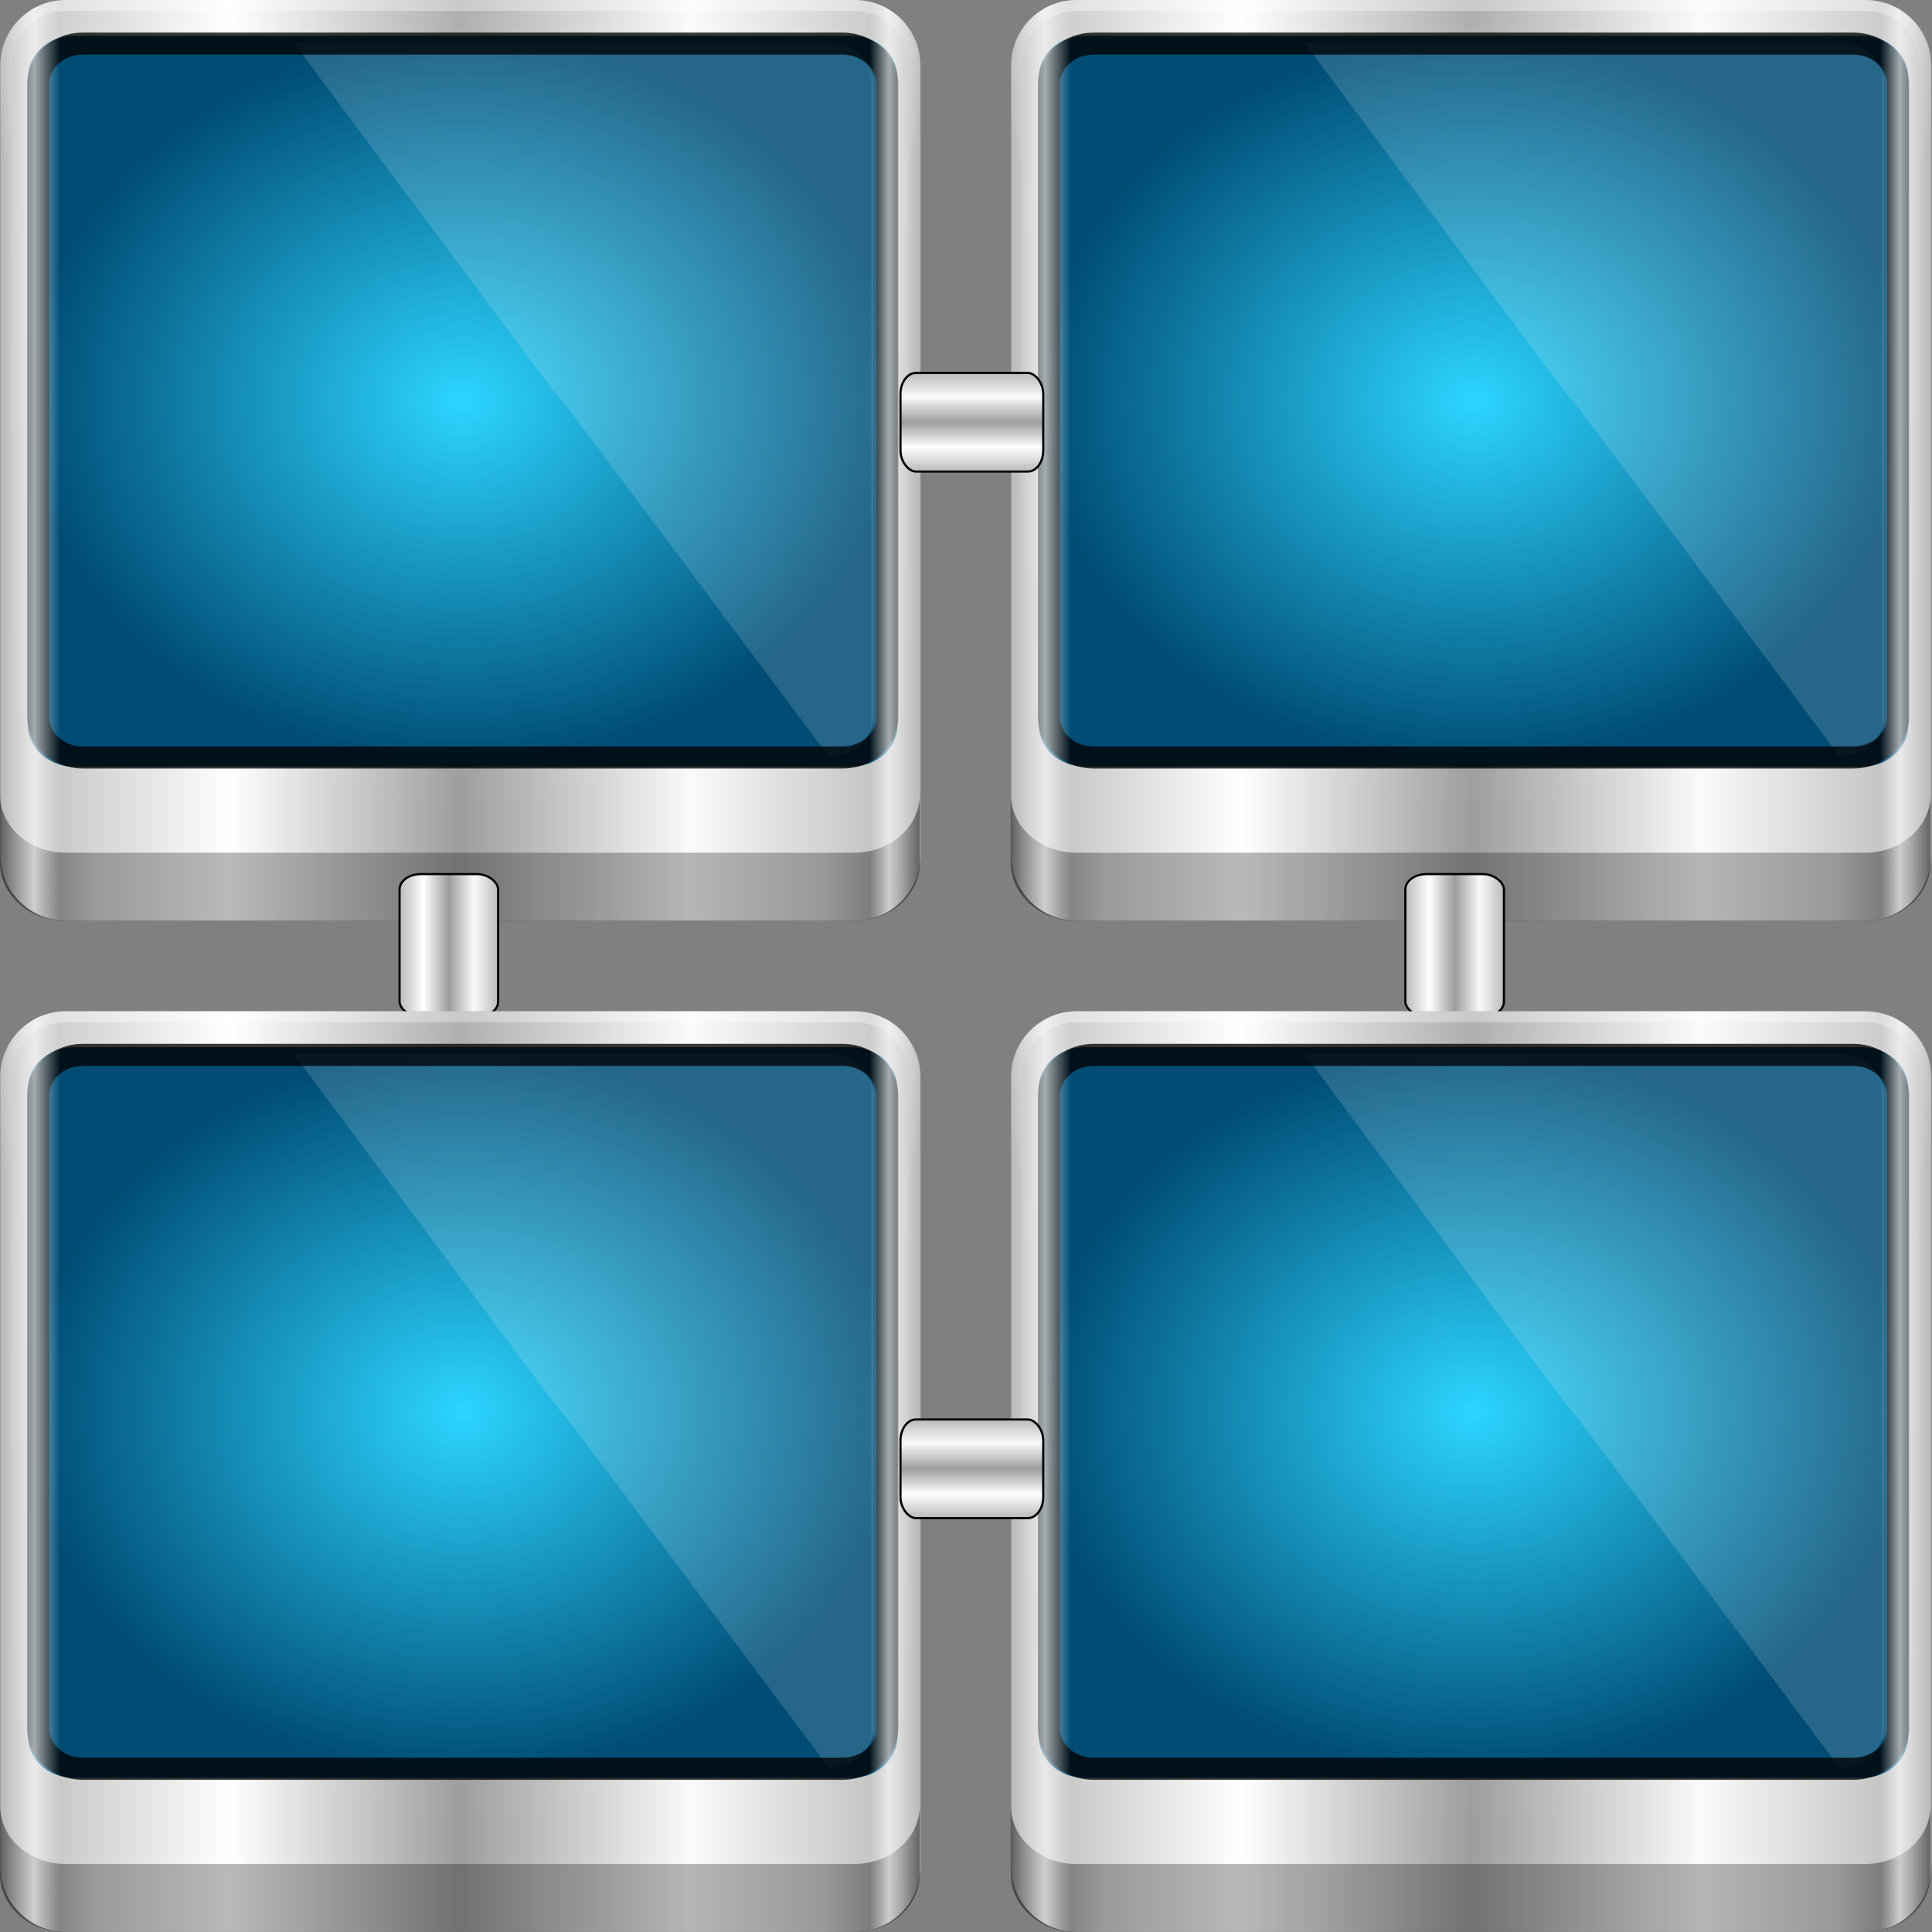 <?xml version="1.0" encoding="UTF-8" standalone="no"?>
<!-- Created with Inkscape (http://www.inkscape.org/) -->

<svg
   xmlns:dc="http://purl.org/dc/elements/1.1/"
   xmlns:cc="http://creativecommons.org/ns#"
   xmlns:rdf="http://www.w3.org/1999/02/22-rdf-syntax-ns#"
   xmlns:svg="http://www.w3.org/2000/svg"
   xmlns="http://www.w3.org/2000/svg"
   xmlns:xlink="http://www.w3.org/1999/xlink"
   xmlns:sodipodi="http://sodipodi.sourceforge.net/DTD/sodipodi-0.dtd"
   xmlns:inkscape="http://www.inkscape.org/namespaces/inkscape"
   width="96"
   height="96"
   id="svg5023"
   version="1.1"
   inkscape:version="0.48.5 r10040"
   sodipodi:docname="computer.svg">
  <rect width="100%" height="100%" fill="#808080" stroke="none"/>
  <defs
     id="defs5025">
    <linearGradient
       id="linearGradient5700">
      <stop
         id="stop5702"
         offset="0"
         style="stop-color:#ffffff;stop-opacity:0;" />
      <stop
         style="stop-color:#ffffff;stop-opacity:0.851;"
         offset="0.037"
         id="stop5704" />
      <stop
         id="stop5706"
         offset="0.065"
         style="stop-color:#ffffff;stop-opacity:0;" />
      <stop
         style="stop-color:#ffffff;stop-opacity:0;"
         offset="0.945"
         id="stop5712" />
      <stop
         style="stop-color:#ffffff;stop-opacity:0.851;"
         offset="0.966"
         id="stop5710" />
      <stop
         id="stop5708"
         offset="1"
         style="stop-color:#ffffff;stop-opacity:0;" />
    </linearGradient>
    <linearGradient
       inkscape:collect="always"
       xlink:href="#linearGradient3888-8-4-8-4-6-9-0-8-7-9"
       id="linearGradient4987"
       gradientUnits="userSpaceOnUse"
       gradientTransform="matrix(1.186,0,0,1.08,-42.22,-46.046)"
       x1="62"
       y1="8"
       x2="62"
       y2="68" />
    <linearGradient
       inkscape:collect="always"
       id="linearGradient3888-8-4-8-4-6-9-0-8-7-9">
      <stop
         style="stop-color:#ffffff;stop-opacity:1;"
         offset="0"
         id="stop3890-4-7-9-5-7-0-8-8-8-6" />
      <stop
         style="stop-color:#ffffff;stop-opacity:0;"
         offset="1"
         id="stop3892-5-8-2-8-3-3-3-06-4-4" />
    </linearGradient>
    <radialGradient
       inkscape:collect="always"
       xlink:href="#linearGradient3921"
       id="radialGradient4985"
       gradientUnits="userSpaceOnUse"
       gradientTransform="matrix(1.186,0,0,0.994,-42.22,-42.381)"
       cx="48"
       cy="43"
       fx="48"
       fy="43"
       r="38" />
    <linearGradient
       id="linearGradient3921">
      <stop
         style="stop-color:#2cd5ff;stop-opacity:1;"
         offset="0"
         id="stop3923" />
      <stop
         style="stop-color:#004c75;stop-opacity:1;"
         offset="1"
         id="stop3925" />
    </linearGradient>
    <radialGradient
       inkscape:collect="always"
       xlink:href="#linearGradient4948"
       id="radialGradient4954"
       cx="48.944"
       cy="88.449"
       fx="48.944"
       fy="88.449"
       r="42.472"
       gradientTransform="matrix(1.067,0,0,0.038,-36.704,40.652)"
       gradientUnits="userSpaceOnUse" />
    <linearGradient
       inkscape:collect="always"
       id="linearGradient4948">
      <stop
         style="stop-color:#ffffff;stop-opacity:1;"
         offset="0"
         id="stop4950" />
      <stop
         style="stop-color:#ffffff;stop-opacity:0;"
         offset="1"
         id="stop4952" />
    </linearGradient>
    <radialGradient
       inkscape:collect="always"
       xlink:href="#linearGradient3888-8-4-8-6"
       id="radialGradient3114"
       gradientUnits="userSpaceOnUse"
       gradientTransform="matrix(0,1.621,-2.038,0,160.664,-243.037)"
       cx="158"
       cy="6.213"
       fx="158"
       fy="6.213"
       r="41" />
    <linearGradient
       inkscape:collect="always"
       id="linearGradient3888-8-4-8-6">
      <stop
         style="stop-color:#ffffff;stop-opacity:1;"
         offset="0"
         id="stop3890-4-7-9-7" />
      <stop
         style="stop-color:#ffffff;stop-opacity:0;"
         offset="1"
         id="stop3892-5-8-2-7" />
    </linearGradient>
    <radialGradient
       inkscape:collect="always"
       xlink:href="#linearGradient4091-0-3-0-7"
       id="radialGradient3118"
       gradientUnits="userSpaceOnUse"
       gradientTransform="matrix(-1.072,0,0,-0.875,199.464,-19.126)"
       cx="48"
       cy="-27"
       fx="48"
       fy="-27"
       r="42" />
    <linearGradient
       id="linearGradient4091-0-3-0-7">
      <stop
         style="stop-color:#ffffff;stop-opacity:1;"
         offset="0"
         id="stop4093-3-6-4-2" />
      <stop
         id="stop4099-6-1-8-3"
         offset="0.8"
         style="stop-color:#ffffff;stop-opacity:1;" />
      <stop
         style="stop-color:#ffffff;stop-opacity:0;"
         offset="1"
         id="stop4095-1-0-7-9" />
    </linearGradient>
    <linearGradient
       inkscape:collect="always"
       xlink:href="#linearGradient3832-0-6-1-1"
       id="linearGradient3120"
       gradientUnits="userSpaceOnUse"
       gradientTransform="matrix(1,0,0,0.889,200,8.943)"
       x1="-94"
       y1="82.984"
       x2="-10.188"
       y2="82.984" />
    <linearGradient
       id="linearGradient3832-0-6-1-1">
      <stop
         style="stop-color:#000000;stop-opacity:1;"
         offset="0"
         id="stop3834-6-3-7-1" />
      <stop
         id="stop3872-2-4"
         offset="0.1"
         style="stop-color:#000000;stop-opacity:0.588;" />
      <stop
         style="stop-color:#000000;stop-opacity:0.588;"
         offset="0.9"
         id="stop3844-6-2-7-6" />
      <stop
         style="stop-color:#000000;stop-opacity:1;"
         offset="1"
         id="stop3836-5-0-2-9" />
    </linearGradient>
    <linearGradient
       inkscape:collect="always"
       xlink:href="#linearGradient6139-0"
       id="linearGradient3923"
       x1="6"
       y1="47"
       x2="90"
       y2="47"
       gradientUnits="userSpaceOnUse" />
    <linearGradient
       id="linearGradient6139-0">
      <stop
         id="stop6141-2"
         offset="0"
         style="stop-color:#b7b7b7;stop-opacity:1;" />
      <stop
         style="stop-color:#ffffff;stop-opacity:1;"
         offset="0.25"
         id="stop6151-0" />
      <stop
         style="stop-color:#9d9d9d;stop-opacity:1;"
         offset="0.5"
         id="stop6147-1" />
      <stop
         id="stop6149-4"
         offset="0.75"
         style="stop-color:#fafafa;stop-opacity:1;" />
      <stop
         id="stop6143-4"
         offset="1"
         style="stop-color:#b7b7b7;stop-opacity:1;" />
    </linearGradient>
    <linearGradient
       gradientTransform="matrix(1.135,0,0,1.134,-40.037,-46.788)"
       y2="47"
       x2="90"
       y1="47"
       x1="6"
       gradientUnits="userSpaceOnUse"
       id="linearGradient5021"
       xlink:href="#linearGradient6139-0"
       inkscape:collect="always" />
    <linearGradient
       inkscape:collect="always"
       xlink:href="#linearGradient5700"
       id="linearGradient5698"
       gradientUnits="userSpaceOnUse"
       gradientTransform="matrix(1.135,0,0,1.134,-40.037,-46.788)"
       x1="6"
       y1="47"
       x2="90"
       y2="47" />
    <radialGradient
       inkscape:collect="always"
       xlink:href="#linearGradient6139-0"
       id="radialGradient3828"
       cx="46.787"
       cy="85.213"
       fx="46.787"
       fy="85.213"
       r="6.587"
       gradientTransform="matrix(4.79,-0.093,0.041,2.129,-180.84,-91.87)"
       gradientUnits="userSpaceOnUse" />
    <radialGradient
       inkscape:collect="always"
       xlink:href="#linearGradient3832-0-6-1-1"
       id="radialGradient3836"
       cx="70.373"
       cy="79.209"
       fx="70.373"
       fy="79.209"
       r="2.791"
       gradientUnits="userSpaceOnUse" />
    <radialGradient
       inkscape:collect="always"
       xlink:href="#linearGradient3832-0-6-1-1"
       id="radialGradient3844"
       cx="70.373"
       cy="79.209"
       fx="70.373"
       fy="79.209"
       r="2.791"
       gradientUnits="userSpaceOnUse" />
    <linearGradient
       inkscape:collect="always"
       xlink:href="#linearGradient6139-0"
       id="linearGradient4085"
       gradientUnits="userSpaceOnUse"
       gradientTransform="matrix(1.135,0,0,1.134,-40.037,-46.788)"
       x1="6"
       y1="47"
       x2="90"
       y2="47" />
    <radialGradient
       inkscape:collect="always"
       xlink:href="#linearGradient3888-8-4-8-6"
       id="radialGradient4087"
       gradientUnits="userSpaceOnUse"
       gradientTransform="matrix(0,1.621,-2.038,0,160.664,-243.037)"
       cx="158"
       cy="6.213"
       fx="158"
       fy="6.213"
       r="41" />
    <radialGradient
       inkscape:collect="always"
       xlink:href="#linearGradient4091-0-3-0-7"
       id="radialGradient4089"
       gradientUnits="userSpaceOnUse"
       gradientTransform="matrix(-1.072,0,0,-0.875,199.464,-19.126)"
       cx="48"
       cy="-27"
       fx="48"
       fy="-27"
       r="42" />
    <linearGradient
       inkscape:collect="always"
       xlink:href="#linearGradient3832-0-6-1-1"
       id="linearGradient4091"
       gradientUnits="userSpaceOnUse"
       gradientTransform="matrix(1,0,0,0.889,200,8.943)"
       x1="-94"
       y1="82.984"
       x2="-10.188"
       y2="82.984" />
    <linearGradient
       inkscape:collect="always"
       xlink:href="#linearGradient3888-8-4-8-4-6-9-0-8-7-9"
       id="linearGradient4093"
       gradientUnits="userSpaceOnUse"
       gradientTransform="matrix(1.186,0,0,1.08,-42.22,-46.046)"
       x1="62"
       y1="8"
       x2="62"
       y2="68" />
    <radialGradient
       inkscape:collect="always"
       xlink:href="#linearGradient3921"
       id="radialGradient4095"
       gradientUnits="userSpaceOnUse"
       gradientTransform="matrix(1.186,0,0,0.994,-42.22,-42.381)"
       cx="48"
       cy="43"
       fx="48"
       fy="43"
       r="38" />
    <linearGradient
       inkscape:collect="always"
       xlink:href="#linearGradient5700"
       id="linearGradient4097"
       gradientUnits="userSpaceOnUse"
       gradientTransform="matrix(1.135,0,0,1.134,-40.037,-46.788)"
       x1="6"
       y1="47"
       x2="90"
       y2="47" />
    <linearGradient
       inkscape:collect="always"
       xlink:href="#linearGradient6139-0"
       id="linearGradient4123"
       gradientUnits="userSpaceOnUse"
       gradientTransform="matrix(1.135,0,0,1.134,-40.037,-46.788)"
       x1="6"
       y1="47"
       x2="90"
       y2="47" />
    <radialGradient
       inkscape:collect="always"
       xlink:href="#linearGradient3888-8-4-8-6"
       id="radialGradient4125"
       gradientUnits="userSpaceOnUse"
       gradientTransform="matrix(0,1.621,-2.038,0,160.664,-243.037)"
       cx="158"
       cy="6.213"
       fx="158"
       fy="6.213"
       r="41" />
    <radialGradient
       inkscape:collect="always"
       xlink:href="#linearGradient4091-0-3-0-7"
       id="radialGradient4127"
       gradientUnits="userSpaceOnUse"
       gradientTransform="matrix(-1.072,0,0,-0.875,199.464,-19.126)"
       cx="48"
       cy="-27"
       fx="48"
       fy="-27"
       r="42" />
    <linearGradient
       inkscape:collect="always"
       xlink:href="#linearGradient3832-0-6-1-1"
       id="linearGradient4129"
       gradientUnits="userSpaceOnUse"
       gradientTransform="matrix(1,0,0,0.889,200,8.943)"
       x1="-94"
       y1="82.984"
       x2="-10.188"
       y2="82.984" />
    <linearGradient
       inkscape:collect="always"
       xlink:href="#linearGradient3888-8-4-8-4-6-9-0-8-7-9"
       id="linearGradient4131"
       gradientUnits="userSpaceOnUse"
       gradientTransform="matrix(1.186,0,0,1.08,-42.22,-46.046)"
       x1="62"
       y1="8"
       x2="62"
       y2="68" />
    <radialGradient
       inkscape:collect="always"
       xlink:href="#linearGradient3921"
       id="radialGradient4133"
       gradientUnits="userSpaceOnUse"
       gradientTransform="matrix(1.186,0,0,0.994,-42.22,-42.381)"
       cx="48"
       cy="43"
       fx="48"
       fy="43"
       r="38" />
    <linearGradient
       inkscape:collect="always"
       xlink:href="#linearGradient5700"
       id="linearGradient4135"
       gradientUnits="userSpaceOnUse"
       gradientTransform="matrix(1.135,0,0,1.134,-40.037,-46.788)"
       x1="6"
       y1="47"
       x2="90"
       y2="47" />
    <linearGradient
       inkscape:collect="always"
       xlink:href="#linearGradient6139-0"
       id="linearGradient4161"
       gradientUnits="userSpaceOnUse"
       gradientTransform="matrix(1.135,0,0,1.134,-40.037,-46.788)"
       x1="6"
       y1="47"
       x2="90"
       y2="47" />
    <radialGradient
       inkscape:collect="always"
       xlink:href="#linearGradient3888-8-4-8-6"
       id="radialGradient4163"
       gradientUnits="userSpaceOnUse"
       gradientTransform="matrix(0,1.621,-2.038,0,160.664,-243.037)"
       cx="158"
       cy="6.213"
       fx="158"
       fy="6.213"
       r="41" />
    <radialGradient
       inkscape:collect="always"
       xlink:href="#linearGradient4091-0-3-0-7"
       id="radialGradient4165"
       gradientUnits="userSpaceOnUse"
       gradientTransform="matrix(-1.072,0,0,-0.875,199.464,-19.126)"
       cx="48"
       cy="-27"
       fx="48"
       fy="-27"
       r="42" />
    <linearGradient
       inkscape:collect="always"
       xlink:href="#linearGradient3832-0-6-1-1"
       id="linearGradient4167"
       gradientUnits="userSpaceOnUse"
       gradientTransform="matrix(1,0,0,0.889,200,8.943)"
       x1="-94"
       y1="82.984"
       x2="-10.188"
       y2="82.984" />
    <linearGradient
       inkscape:collect="always"
       xlink:href="#linearGradient3888-8-4-8-4-6-9-0-8-7-9"
       id="linearGradient4169"
       gradientUnits="userSpaceOnUse"
       gradientTransform="matrix(1.186,0,0,1.08,-42.22,-46.046)"
       x1="62"
       y1="8"
       x2="62"
       y2="68" />
    <radialGradient
       inkscape:collect="always"
       xlink:href="#linearGradient3921"
       id="radialGradient4171"
       gradientUnits="userSpaceOnUse"
       gradientTransform="matrix(1.186,0,0,0.994,-42.22,-42.381)"
       cx="48"
       cy="43"
       fx="48"
       fy="43"
       r="38" />
    <linearGradient
       inkscape:collect="always"
       xlink:href="#linearGradient5700"
       id="linearGradient4173"
       gradientUnits="userSpaceOnUse"
       gradientTransform="matrix(1.135,0,0,1.134,-40.037,-46.788)"
       x1="6"
       y1="47"
       x2="90"
       y2="47" />
    <linearGradient
       inkscape:collect="always"
       xlink:href="#linearGradient6139-0"
       id="linearGradient4251"
       gradientUnits="userSpaceOnUse"
       gradientTransform="matrix(1.135,0,0,1.134,-40.037,-46.788)"
       x1="6"
       y1="47"
       x2="90"
       y2="47" />
    <radialGradient
       inkscape:collect="always"
       xlink:href="#linearGradient3888-8-4-8-6"
       id="radialGradient4253"
       gradientUnits="userSpaceOnUse"
       gradientTransform="matrix(0,1.621,-2.038,0,160.664,-243.037)"
       cx="158"
       cy="6.213"
       fx="158"
       fy="6.213"
       r="41" />
    <radialGradient
       inkscape:collect="always"
       xlink:href="#linearGradient4091-0-3-0-7"
       id="radialGradient4255"
       gradientUnits="userSpaceOnUse"
       gradientTransform="matrix(-1.072,0,0,-0.875,199.464,-19.126)"
       cx="48"
       cy="-27"
       fx="48"
       fy="-27"
       r="42" />
    <linearGradient
       inkscape:collect="always"
       xlink:href="#linearGradient3832-0-6-1-1"
       id="linearGradient4257"
       gradientUnits="userSpaceOnUse"
       gradientTransform="matrix(1,0,0,0.889,200,8.943)"
       x1="-94"
       y1="82.984"
       x2="-10.188"
       y2="82.984" />
    <linearGradient
       inkscape:collect="always"
       xlink:href="#linearGradient3888-8-4-8-4-6-9-0-8-7-9"
       id="linearGradient4259"
       gradientUnits="userSpaceOnUse"
       gradientTransform="matrix(1.186,0,0,1.08,-42.22,-46.046)"
       x1="62"
       y1="8"
       x2="62"
       y2="68" />
    <radialGradient
       inkscape:collect="always"
       xlink:href="#linearGradient3921"
       id="radialGradient4261"
       gradientUnits="userSpaceOnUse"
       gradientTransform="matrix(1.186,0,0,0.994,-42.22,-42.381)"
       cx="48"
       cy="43"
       fx="48"
       fy="43"
       r="38" />
    <linearGradient
       inkscape:collect="always"
       xlink:href="#linearGradient5700"
       id="linearGradient4263"
       gradientUnits="userSpaceOnUse"
       gradientTransform="matrix(1.135,0,0,1.134,-40.037,-46.788)"
       x1="6"
       y1="47"
       x2="90"
       y2="47" />
    <linearGradient
       inkscape:collect="always"
       xlink:href="#linearGradient6139-0"
       id="linearGradient4265"
       gradientUnits="userSpaceOnUse"
       gradientTransform="matrix(1.135,0,0,1.134,-40.037,-46.788)"
       x1="6"
       y1="47"
       x2="90"
       y2="47" />
    <radialGradient
       inkscape:collect="always"
       xlink:href="#linearGradient3888-8-4-8-6"
       id="radialGradient4267"
       gradientUnits="userSpaceOnUse"
       gradientTransform="matrix(0,1.621,-2.038,0,160.664,-243.037)"
       cx="158"
       cy="6.213"
       fx="158"
       fy="6.213"
       r="41" />
    <radialGradient
       inkscape:collect="always"
       xlink:href="#linearGradient4091-0-3-0-7"
       id="radialGradient4269"
       gradientUnits="userSpaceOnUse"
       gradientTransform="matrix(-1.072,0,0,-0.875,199.464,-19.126)"
       cx="48"
       cy="-27"
       fx="48"
       fy="-27"
       r="42" />
    <linearGradient
       inkscape:collect="always"
       xlink:href="#linearGradient3832-0-6-1-1"
       id="linearGradient4271"
       gradientUnits="userSpaceOnUse"
       gradientTransform="matrix(1,0,0,0.889,200,8.943)"
       x1="-94"
       y1="82.984"
       x2="-10.188"
       y2="82.984" />
    <linearGradient
       inkscape:collect="always"
       xlink:href="#linearGradient3888-8-4-8-4-6-9-0-8-7-9"
       id="linearGradient4273"
       gradientUnits="userSpaceOnUse"
       gradientTransform="matrix(1.186,0,0,1.08,-42.22,-46.046)"
       x1="62"
       y1="8"
       x2="62"
       y2="68" />
    <radialGradient
       inkscape:collect="always"
       xlink:href="#linearGradient3921"
       id="radialGradient4275"
       gradientUnits="userSpaceOnUse"
       gradientTransform="matrix(1.186,0,0,0.994,-42.22,-42.381)"
       cx="48"
       cy="43"
       fx="48"
       fy="43"
       r="38" />
    <linearGradient
       inkscape:collect="always"
       xlink:href="#linearGradient5700"
       id="linearGradient4277"
       gradientUnits="userSpaceOnUse"
       gradientTransform="matrix(1.135,0,0,1.134,-40.037,-46.788)"
       x1="6"
       y1="47"
       x2="90"
       y2="47" />
    <linearGradient
       inkscape:collect="always"
       xlink:href="#linearGradient6139-0"
       id="linearGradient4289"
       x1="-19.46"
       y1="32.545"
       x2="-12.14"
       y2="32.545"
       gradientUnits="userSpaceOnUse"
       gradientTransform="matrix(0.684,0,0,0.495,-0.341,-10.621)" />
    <linearGradient
       inkscape:collect="always"
       xlink:href="#linearGradient6139-0"
       id="linearGradient4293"
       gradientUnits="userSpaceOnUse"
       gradientTransform="matrix(0.684,0,0,0.495,49.488,-10.621)"
       x1="-19.46"
       y1="32.545"
       x2="-12.14"
       y2="32.545" />
    <linearGradient
       inkscape:collect="always"
       xlink:href="#linearGradient6139-0"
       id="linearGradient4297"
       gradientUnits="userSpaceOnUse"
       gradientTransform="matrix(0.683,0,0,0.496,-20.558,-30.885)"
       x1="-19.46"
       y1="32.545"
       x2="-12.14"
       y2="32.545" />
    <linearGradient
       inkscape:collect="always"
       xlink:href="#linearGradient6139-0"
       id="linearGradient4301"
       gradientUnits="userSpaceOnUse"
       gradientTransform="matrix(0.683,0,0,0.496,31.186,-30.885)"
       x1="-19.46"
       y1="32.545"
       x2="-12.14"
       y2="32.545" />
  </defs>
  <sodipodi:namedview
     id="base"
     pagecolor="#ffffff"
     bordercolor="#666666"
     borderopacity="1.0"
     inkscape:pageopacity="0.0"
     inkscape:pageshadow="2"
     inkscape:zoom="3.9240541"
     inkscape:cx="35.227618"
     inkscape:cy="44.039604"
     inkscape:current-layer="g5148"
     showgrid="true"
     inkscape:grid-bbox="true"
     inkscape:document-units="px"
     inkscape:window-width="1280"
     inkscape:window-height="959"
     inkscape:window-x="0"
     inkscape:window-y="0"
     inkscape:window-maximized="1"
     showguides="true"
     inkscape:guide-bbox="true" />
  <g
     id="layer1"
     inkscape:label="Layer 1"
     inkscape:groupmode="layer"
     transform="translate(0,80)">
    <g
       id="g5148"
       transform="matrix(1.003,0,0,1.005,33.489,-38.527)">
      <g
         id="g4175">
        <g
           id="g4099"
           transform="matrix(0.478,0,0,0.478,32.585,-21.611)">
          <path
             style="fill:url(#linearGradient4123);fill-opacity:1;fill-rule:nonzero;stroke:none;display:inline"
             d="m 55.334,-41.119 -81.747,0 c -3.774,0 -6.812,3.034 -6.812,6.802 l 0,81.624 c 0,3.768 3.038,6.802 6.812,6.802 l 81.747,0 c 3.774,0 6.812,-3.034 6.812,-6.802 l 0,-81.624 c 0,-3.768 -3.038,-6.802 -6.812,-6.802 z"
             id="path4101"
             inkscape:connector-curvature="0" />
          <g
             id="g4103"
             transform="matrix(1.135,0,0,1.134,-153.575,-46.221)">
            <path
               sodipodi:nodetypes="sscccsccscccsss"
               inkscape:connector-curvature="0"
               id="path4105"
               d="m 112,5.5 c -2.787,0 -5,2.213 -5,5 l 0,20.719 0,7 0,38.594 c 1.071,1.629 2.897,2.719 5,2.719 l 4,0 64,0 4,0 c 2.103,0 3.929,-1.09 5,-2.719 l 0,-38.594 0,-7 L 189,10.5 c 0,-2.787 -2.213,-5 -5,-5 z"
               style="opacity:0.2;fill:url(#radialGradient4125);fill-opacity:1;fill-rule:nonzero;stroke:none;display:inline" />
            <path
               inkscape:connector-curvature="0"
               id="path4107"
               d="m 112,4.5 c -3.324,0 -6,2.676 -6,6 l 0,15 1,0 0,-15 c 0,-2.787 2.213,-5 5,-5 l 72,0 c 2.787,0 5,2.213 5,5 l 0,15 1,0 0,-15 c 0,-3.324 -2.676,-6 -6,-6 l -72,0 z"
               style="opacity:0.45;fill:url(#radialGradient4127);fill-opacity:1;fill-rule:nonzero;stroke:none;display:inline" />
            <path
               style="opacity:0.47;fill:url(#linearGradient4129);fill-opacity:1;fill-rule:nonzero;stroke:none"
               d="m 106,76.942 0,0.889 0,0.889 0,0.889 0,1.778 0,1.778 c 0,2.955 2.676,5.334 6,5.334 l 72,0 c 3.324,0 6,-2.379 6,-5.334 l 0,-1.778 0,-1.778 0,-0.889 0,-0.889 0,-0.889 c 0,2.955 -2.676,5.334 -6,5.334 l -72,0 c -3.324,0 -6,-2.379 -6,-5.334 z"
               id="path4109"
               inkscape:connector-curvature="0" />
          </g>
          <path
             style="font-size:medium;font-style:normal;font-variant:normal;font-weight:normal;font-stretch:normal;text-indent:0;text-align:start;text-decoration:none;line-height:normal;letter-spacing:normal;word-spacing:normal;text-transform:none;direction:ltr;block-progression:tb;writing-mode:lr-tb;text-anchor:start;baseline-shift:baseline;opacity:0.02;color:#000000;fill:#000000;fill-opacity:1;fill-rule:nonzero;stroke:none;stroke-width:6;marker:none;visibility:visible;display:inline;overflow:visible;enable-background:accumulate;font-family:Sans;-inkscape-font-specification:Sans"
             d="m -25.62,16.576 c -1.879,0 -3.637,0.914 -4.743,2.261 l 0,15.015 c 0,2.393 2.115,4.319 4.743,4.319 l 80.627,0 c 2.627,0 4.743,-1.926 4.743,-4.319 l 0,-15.015 c -1.106,-1.347 -2.864,-2.261 -4.743,-2.261 l -80.627,0 z m 0,3.239 80.627,0 c 1.355,0 2.371,0.926 2.371,2.159 l 0,11.877 c 0,1.234 -1.017,2.159 -2.371,2.159 l -80.627,0 c -1.355,0 -2.371,-0.926 -2.371,-2.159 l 0,-11.877 c 0,-1.234 1.017,-2.159 2.371,-2.159 z"
             id="path4111"
             inkscape:connector-curvature="0" />
          <path
             style="opacity:0.45;color:#000000;fill:url(#linearGradient4131);fill-opacity:1;fill-rule:nonzero;stroke:none;stroke-width:2;marker:none;visibility:visible;display:inline;overflow:visible;enable-background:accumulate"
             d="M 2.837,-37.409 C 11.137,-11.354 19.763,14.087 28.514,38.17 l 26.493,0 c 2.627,0 4.743,-1.926 4.743,-4.319 l 0,-66.941 c 0,-2.393 -2.115,-4.319 -4.743,-4.319 l -52.171,0 z"
             id="path4113"
             inkscape:connector-curvature="0" />
          <path
             sodipodi:nodetypes="sssssssss"
             inkscape:connector-curvature="0"
             style="color:#000000;fill:url(#radialGradient4133);fill-opacity:1;fill-rule:nonzero;stroke:none;stroke-width:2;marker:none;visibility:visible;display:inline;overflow:visible;enable-background:accumulate"
             d="m -25.62,-37.409 80.627,0 c 2.627,0 4.743,1.926 4.743,4.319 l 0,66.941 c 0,2.393 -2.115,4.319 -4.743,4.319 l -80.627,0 c -2.627,0 -4.743,-1.926 -4.743,-4.319 l 0,-66.941 c 0,-2.393 2.115,-4.319 4.743,-4.319 z"
             id="path4115" />
          <path
             sodipodi:nodetypes="cssscc"
             inkscape:connector-curvature="0"
             style="color:#000000;fill:#ffffff;fill-opacity:0.147;stroke:none;stroke-width:2.281;marker:none;visibility:visible;display:inline;overflow:visible;enable-background:accumulate"
             d="m -2.825,-36.711 55.462,0 c 2.566,0 4.632,1.882 4.632,4.22 l 0,65.403 c 0,2.338 -2.066,4.22 -4.632,4.22 -55.257,-73.847 -0.585,-0.303 -55.462,-73.842 z"
             id="path4117" />
          <path
             id="path4119"
             d="m -24.679,-36.611 78.745,0 c 2.566,0 4.632,1.882 4.632,4.22 l 0,65.403 c 0,2.338 -2.066,4.22 -4.632,4.22 l -78.745,0 c -2.566,0 -4.632,-1.882 -4.632,-4.22 l 0,-65.403 c 0,-2.338 2.066,-4.22 4.632,-4.22 z"
             style="color:#000000;fill:none;stroke:#000000;stroke-width:2.281;stroke-opacity:0.776;marker:none;visibility:visible;display:inline;overflow:visible;enable-background:accumulate"
             inkscape:connector-curvature="0"
             sodipodi:nodetypes="sssssssss" />
          <path
             inkscape:connector-curvature="0"
             id="path4121"
             d="m 55.334,-41.119 -81.747,0 c -3.774,0 -6.812,3.034 -6.812,6.802 l 0,81.624 c 0,3.768 3.038,6.802 6.812,6.802 l 81.747,0 c 3.774,0 6.812,-3.034 6.812,-6.802 l 0,-81.624 c 0,-3.768 -3.038,-6.802 -6.812,-6.802 z"
             style="opacity:0.763;fill:url(#linearGradient4135);fill-opacity:1;fill-rule:nonzero;stroke:none;display:inline" />
        </g>
        <g
           transform="matrix(0.478,0,0,0.478,-17.49,-21.611)"
           id="g4137">
          <path
             inkscape:connector-curvature="0"
             id="path4139"
             d="m 55.334,-41.119 -81.747,0 c -3.774,0 -6.812,3.034 -6.812,6.802 l 0,81.624 c 0,3.768 3.038,6.802 6.812,6.802 l 81.747,0 c 3.774,0 6.812,-3.034 6.812,-6.802 l 0,-81.624 c 0,-3.768 -3.038,-6.802 -6.812,-6.802 z"
             style="fill:url(#linearGradient4161);fill-opacity:1;fill-rule:nonzero;stroke:none;display:inline" />
          <g
             transform="matrix(1.135,0,0,1.134,-153.575,-46.221)"
             id="g4141">
            <path
               style="opacity:0.2;fill:url(#radialGradient4163);fill-opacity:1;fill-rule:nonzero;stroke:none;display:inline"
               d="m 112,5.5 c -2.787,0 -5,2.213 -5,5 l 0,20.719 0,7 0,38.594 c 1.071,1.629 2.897,2.719 5,2.719 l 4,0 64,0 4,0 c 2.103,0 3.929,-1.09 5,-2.719 l 0,-38.594 0,-7 L 189,10.5 c 0,-2.787 -2.213,-5 -5,-5 z"
               id="path4143"
               inkscape:connector-curvature="0"
               sodipodi:nodetypes="sscccsccscccsss" />
            <path
               style="opacity:0.45;fill:url(#radialGradient4165);fill-opacity:1;fill-rule:nonzero;stroke:none;display:inline"
               d="m 112,4.5 c -3.324,0 -6,2.676 -6,6 l 0,15 1,0 0,-15 c 0,-2.787 2.213,-5 5,-5 l 72,0 c 2.787,0 5,2.213 5,5 l 0,15 1,0 0,-15 c 0,-3.324 -2.676,-6 -6,-6 l -72,0 z"
               id="path4145"
               inkscape:connector-curvature="0" />
            <path
               inkscape:connector-curvature="0"
               id="path4147"
               d="m 106,76.942 0,0.889 0,0.889 0,0.889 0,1.778 0,1.778 c 0,2.955 2.676,5.334 6,5.334 l 72,0 c 3.324,0 6,-2.379 6,-5.334 l 0,-1.778 0,-1.778 0,-0.889 0,-0.889 0,-0.889 c 0,2.955 -2.676,5.334 -6,5.334 l -72,0 c -3.324,0 -6,-2.379 -6,-5.334 z"
               style="opacity:0.47;fill:url(#linearGradient4167);fill-opacity:1;fill-rule:nonzero;stroke:none" />
          </g>
          <path
             inkscape:connector-curvature="0"
             id="path4149"
             d="m -25.62,16.576 c -1.879,0 -3.637,0.914 -4.743,2.261 l 0,15.015 c 0,2.393 2.115,4.319 4.743,4.319 l 80.627,0 c 2.627,0 4.743,-1.926 4.743,-4.319 l 0,-15.015 c -1.106,-1.347 -2.864,-2.261 -4.743,-2.261 l -80.627,0 z m 0,3.239 80.627,0 c 1.355,0 2.371,0.926 2.371,2.159 l 0,11.877 c 0,1.234 -1.017,2.159 -2.371,2.159 l -80.627,0 c -1.355,0 -2.371,-0.926 -2.371,-2.159 l 0,-11.877 c 0,-1.234 1.017,-2.159 2.371,-2.159 z"
             style="font-size:medium;font-style:normal;font-variant:normal;font-weight:normal;font-stretch:normal;text-indent:0;text-align:start;text-decoration:none;line-height:normal;letter-spacing:normal;word-spacing:normal;text-transform:none;direction:ltr;block-progression:tb;writing-mode:lr-tb;text-anchor:start;baseline-shift:baseline;opacity:0.02;color:#000000;fill:#000000;fill-opacity:1;fill-rule:nonzero;stroke:none;stroke-width:6;marker:none;visibility:visible;display:inline;overflow:visible;enable-background:accumulate;font-family:Sans;-inkscape-font-specification:Sans" />
          <path
             inkscape:connector-curvature="0"
             id="path4151"
             d="M 2.837,-37.409 C 11.137,-11.354 19.763,14.087 28.514,38.17 l 26.493,0 c 2.627,0 4.743,-1.926 4.743,-4.319 l 0,-66.941 c 0,-2.393 -2.115,-4.319 -4.743,-4.319 l -52.171,0 z"
             style="opacity:0.45;color:#000000;fill:url(#linearGradient4169);fill-opacity:1;fill-rule:nonzero;stroke:none;stroke-width:2;marker:none;visibility:visible;display:inline;overflow:visible;enable-background:accumulate" />
          <path
             id="path4153"
             d="m -25.62,-37.409 80.627,0 c 2.627,0 4.743,1.926 4.743,4.319 l 0,66.941 c 0,2.393 -2.115,4.319 -4.743,4.319 l -80.627,0 c -2.627,0 -4.743,-1.926 -4.743,-4.319 l 0,-66.941 c 0,-2.393 2.115,-4.319 4.743,-4.319 z"
             style="color:#000000;fill:url(#radialGradient4171);fill-opacity:1;fill-rule:nonzero;stroke:none;stroke-width:2;marker:none;visibility:visible;display:inline;overflow:visible;enable-background:accumulate"
             inkscape:connector-curvature="0"
             sodipodi:nodetypes="sssssssss" />
          <path
             id="path4155"
             d="m -2.825,-36.711 55.462,0 c 2.566,0 4.632,1.882 4.632,4.22 l 0,65.403 c 0,2.338 -2.066,4.22 -4.632,4.22 -55.257,-73.847 -0.585,-0.303 -55.462,-73.842 z"
             style="color:#000000;fill:#ffffff;fill-opacity:0.147;stroke:none;stroke-width:2.281;marker:none;visibility:visible;display:inline;overflow:visible;enable-background:accumulate"
             inkscape:connector-curvature="0"
             sodipodi:nodetypes="cssscc" />
          <path
             sodipodi:nodetypes="sssssssss"
             inkscape:connector-curvature="0"
             style="color:#000000;fill:none;stroke:#000000;stroke-width:2.281;stroke-opacity:0.776;marker:none;visibility:visible;display:inline;overflow:visible;enable-background:accumulate"
             d="m -24.679,-36.611 78.745,0 c 2.566,0 4.632,1.882 4.632,4.22 l 0,65.403 c 0,2.338 -2.066,4.22 -4.632,4.22 l -78.745,0 c -2.566,0 -4.632,-1.882 -4.632,-4.22 l 0,-65.403 c 0,-2.338 2.066,-4.22 4.632,-4.22 z"
             id="path4157" />
          <path
             style="opacity:0.763;fill:url(#linearGradient4173);fill-opacity:1;fill-rule:nonzero;stroke:none;display:inline"
             d="m 55.334,-41.119 -81.747,0 c -3.774,0 -6.812,3.034 -6.812,6.802 l 0,81.624 c 0,3.768 3.038,6.802 6.812,6.802 l 81.747,0 c 3.774,0 6.812,-3.034 6.812,-6.802 l 0,-81.624 c 0,-3.768 -3.038,-6.802 -6.812,-6.802 z"
             id="path4159"
             inkscape:connector-curvature="0" />
        </g>
      </g>
      <rect
         transform="matrix(0,-1,-1,0,0,0)"
         rx="1.045"
         ry="0.758"
         y="-18.294"
         x="17.952"
         height="7.072"
         width="4.875"
         id="rect4299"
         style="fill:url(#linearGradient4301);fill-opacity:1;stroke:#000000;stroke-width:0.107;stroke-linecap:round;stroke-linejoin:round;stroke-miterlimit:4;stroke-opacity:1;stroke-dasharray:none;stroke-dashoffset:0" />
      <rect
         rx="1.046"
         ry="0.757"
         y="1.951"
         x="36.234"
         height="7.061"
         width="4.883"
         id="rect4291"
         style="fill:url(#linearGradient4293);fill-opacity:1;stroke:#000000;stroke-width:0.107;stroke-linecap:round;stroke-linejoin:round;stroke-miterlimit:4;stroke-opacity:1;stroke-dasharray:none;stroke-dashoffset:0" />
      <rect
         style="fill:url(#linearGradient4289);fill-opacity:1;stroke:#000000;stroke-width:0.107;stroke-linecap:round;stroke-linejoin:round;stroke-miterlimit:4;stroke-opacity:1;stroke-dasharray:none;stroke-dashoffset:0"
         id="rect4281"
         width="4.883"
         height="7.061"
         x="-13.594"
         y="1.951"
         ry="0.757"
         rx="1.046" />
      <g
         id="g4201"
         transform="translate(-3.6478922e-7,50)">
        <g
           transform="matrix(0.478,0,0,0.478,32.585,-21.611)"
           id="g4203">
          <path
             inkscape:connector-curvature="0"
             id="path4205"
             d="m 55.334,-41.119 -81.747,0 c -3.774,0 -6.812,3.034 -6.812,6.802 l 0,81.624 c 0,3.768 3.038,6.802 6.812,6.802 l 81.747,0 c 3.774,0 6.812,-3.034 6.812,-6.802 l 0,-81.624 c 0,-3.768 -3.038,-6.802 -6.812,-6.802 z"
             style="fill:url(#linearGradient4251);fill-opacity:1;fill-rule:nonzero;stroke:none;display:inline" />
          <g
             transform="matrix(1.135,0,0,1.134,-153.575,-46.221)"
             id="g4207">
            <path
               style="opacity:0.2;fill:url(#radialGradient4253);fill-opacity:1;fill-rule:nonzero;stroke:none;display:inline"
               d="m 112,5.5 c -2.787,0 -5,2.213 -5,5 l 0,20.719 0,7 0,38.594 c 1.071,1.629 2.897,2.719 5,2.719 l 4,0 64,0 4,0 c 2.103,0 3.929,-1.09 5,-2.719 l 0,-38.594 0,-7 L 189,10.5 c 0,-2.787 -2.213,-5 -5,-5 z"
               id="path4209"
               inkscape:connector-curvature="0"
               sodipodi:nodetypes="sscccsccscccsss" />
            <path
               style="opacity:0.45;fill:url(#radialGradient4255);fill-opacity:1;fill-rule:nonzero;stroke:none;display:inline"
               d="m 112,4.5 c -3.324,0 -6,2.676 -6,6 l 0,15 1,0 0,-15 c 0,-2.787 2.213,-5 5,-5 l 72,0 c 2.787,0 5,2.213 5,5 l 0,15 1,0 0,-15 c 0,-3.324 -2.676,-6 -6,-6 l -72,0 z"
               id="path4211"
               inkscape:connector-curvature="0" />
            <path
               inkscape:connector-curvature="0"
               id="path4213"
               d="m 106,76.942 0,0.889 0,0.889 0,0.889 0,1.778 0,1.778 c 0,2.955 2.676,5.334 6,5.334 l 72,0 c 3.324,0 6,-2.379 6,-5.334 l 0,-1.778 0,-1.778 0,-0.889 0,-0.889 0,-0.889 c 0,2.955 -2.676,5.334 -6,5.334 l -72,0 c -3.324,0 -6,-2.379 -6,-5.334 z"
               style="opacity:0.47;fill:url(#linearGradient4257);fill-opacity:1;fill-rule:nonzero;stroke:none" />
          </g>
          <path
             inkscape:connector-curvature="0"
             id="path4215"
             d="m -25.62,16.576 c -1.879,0 -3.637,0.914 -4.743,2.261 l 0,15.015 c 0,2.393 2.115,4.319 4.743,4.319 l 80.627,0 c 2.627,0 4.743,-1.926 4.743,-4.319 l 0,-15.015 c -1.106,-1.347 -2.864,-2.261 -4.743,-2.261 l -80.627,0 z m 0,3.239 80.627,0 c 1.355,0 2.371,0.926 2.371,2.159 l 0,11.877 c 0,1.234 -1.017,2.159 -2.371,2.159 l -80.627,0 c -1.355,0 -2.371,-0.926 -2.371,-2.159 l 0,-11.877 c 0,-1.234 1.017,-2.159 2.371,-2.159 z"
             style="font-size:medium;font-style:normal;font-variant:normal;font-weight:normal;font-stretch:normal;text-indent:0;text-align:start;text-decoration:none;line-height:normal;letter-spacing:normal;word-spacing:normal;text-transform:none;direction:ltr;block-progression:tb;writing-mode:lr-tb;text-anchor:start;baseline-shift:baseline;opacity:0.02;color:#000000;fill:#000000;fill-opacity:1;fill-rule:nonzero;stroke:none;stroke-width:6;marker:none;visibility:visible;display:inline;overflow:visible;enable-background:accumulate;font-family:Sans;-inkscape-font-specification:Sans" />
          <path
             inkscape:connector-curvature="0"
             id="path4217"
             d="M 2.837,-37.409 C 11.137,-11.354 19.763,14.087 28.514,38.17 l 26.493,0 c 2.627,0 4.743,-1.926 4.743,-4.319 l 0,-66.941 c 0,-2.393 -2.115,-4.319 -4.743,-4.319 l -52.171,0 z"
             style="opacity:0.45;color:#000000;fill:url(#linearGradient4259);fill-opacity:1;fill-rule:nonzero;stroke:none;stroke-width:2;marker:none;visibility:visible;display:inline;overflow:visible;enable-background:accumulate" />
          <path
             id="path4219"
             d="m -25.62,-37.409 80.627,0 c 2.627,0 4.743,1.926 4.743,4.319 l 0,66.941 c 0,2.393 -2.115,4.319 -4.743,4.319 l -80.627,0 c -2.627,0 -4.743,-1.926 -4.743,-4.319 l 0,-66.941 c 0,-2.393 2.115,-4.319 4.743,-4.319 z"
             style="color:#000000;fill:url(#radialGradient4261);fill-opacity:1;fill-rule:nonzero;stroke:none;stroke-width:2;marker:none;visibility:visible;display:inline;overflow:visible;enable-background:accumulate"
             inkscape:connector-curvature="0"
             sodipodi:nodetypes="sssssssss" />
          <path
             id="path4221"
             d="m -2.825,-36.711 55.462,0 c 2.566,0 4.632,1.882 4.632,4.22 l 0,65.403 c 0,2.338 -2.066,4.22 -4.632,4.22 -55.257,-73.847 -0.585,-0.303 -55.462,-73.842 z"
             style="color:#000000;fill:#ffffff;fill-opacity:0.147;stroke:none;stroke-width:2.281;marker:none;visibility:visible;display:inline;overflow:visible;enable-background:accumulate"
             inkscape:connector-curvature="0"
             sodipodi:nodetypes="cssscc" />
          <path
             sodipodi:nodetypes="sssssssss"
             inkscape:connector-curvature="0"
             style="color:#000000;fill:none;stroke:#000000;stroke-width:2.281;stroke-opacity:0.776;marker:none;visibility:visible;display:inline;overflow:visible;enable-background:accumulate"
             d="m -24.679,-36.611 78.745,0 c 2.566,0 4.632,1.882 4.632,4.22 l 0,65.403 c 0,2.338 -2.066,4.22 -4.632,4.22 l -78.745,0 c -2.566,0 -4.632,-1.882 -4.632,-4.22 l 0,-65.403 c 0,-2.338 2.066,-4.22 4.632,-4.22 z"
             id="path4223" />
          <path
             style="opacity:0.763;fill:url(#linearGradient4263);fill-opacity:1;fill-rule:nonzero;stroke:none;display:inline"
             d="m 55.334,-41.119 -81.747,0 c -3.774,0 -6.812,3.034 -6.812,6.802 l 0,81.624 c 0,3.768 3.038,6.802 6.812,6.802 l 81.747,0 c 3.774,0 6.812,-3.034 6.812,-6.802 l 0,-81.624 c 0,-3.768 -3.038,-6.802 -6.812,-6.802 z"
             id="path4225"
             inkscape:connector-curvature="0" />
        </g>
        <g
           id="g4227"
           transform="matrix(0.478,0,0,0.478,-17.49,-21.611)">
          <path
             style="fill:url(#linearGradient4265);fill-opacity:1;fill-rule:nonzero;stroke:none;display:inline"
             d="m 55.334,-41.119 -81.747,0 c -3.774,0 -6.812,3.034 -6.812,6.802 l 0,81.624 c 0,3.768 3.038,6.802 6.812,6.802 l 81.747,0 c 3.774,0 6.812,-3.034 6.812,-6.802 l 0,-81.624 c 0,-3.768 -3.038,-6.802 -6.812,-6.802 z"
             id="path4229"
             inkscape:connector-curvature="0" />
          <g
             id="g4231"
             transform="matrix(1.135,0,0,1.134,-153.575,-46.221)">
            <path
               sodipodi:nodetypes="sscccsccscccsss"
               inkscape:connector-curvature="0"
               id="path4233"
               d="m 112,5.5 c -2.787,0 -5,2.213 -5,5 l 0,20.719 0,7 0,38.594 c 1.071,1.629 2.897,2.719 5,2.719 l 4,0 64,0 4,0 c 2.103,0 3.929,-1.09 5,-2.719 l 0,-38.594 0,-7 L 189,10.5 c 0,-2.787 -2.213,-5 -5,-5 z"
               style="opacity:0.2;fill:url(#radialGradient4267);fill-opacity:1;fill-rule:nonzero;stroke:none;display:inline" />
            <path
               inkscape:connector-curvature="0"
               id="path4235"
               d="m 112,4.5 c -3.324,0 -6,2.676 -6,6 l 0,15 1,0 0,-15 c 0,-2.787 2.213,-5 5,-5 l 72,0 c 2.787,0 5,2.213 5,5 l 0,15 1,0 0,-15 c 0,-3.324 -2.676,-6 -6,-6 l -72,0 z"
               style="opacity:0.45;fill:url(#radialGradient4269);fill-opacity:1;fill-rule:nonzero;stroke:none;display:inline" />
            <path
               style="opacity:0.47;fill:url(#linearGradient4271);fill-opacity:1;fill-rule:nonzero;stroke:none"
               d="m 106,76.942 0,0.889 0,0.889 0,0.889 0,1.778 0,1.778 c 0,2.955 2.676,5.334 6,5.334 l 72,0 c 3.324,0 6,-2.379 6,-5.334 l 0,-1.778 0,-1.778 0,-0.889 0,-0.889 0,-0.889 c 0,2.955 -2.676,5.334 -6,5.334 l -72,0 c -3.324,0 -6,-2.379 -6,-5.334 z"
               id="path4237"
               inkscape:connector-curvature="0" />
          </g>
          <path
             style="font-size:medium;font-style:normal;font-variant:normal;font-weight:normal;font-stretch:normal;text-indent:0;text-align:start;text-decoration:none;line-height:normal;letter-spacing:normal;word-spacing:normal;text-transform:none;direction:ltr;block-progression:tb;writing-mode:lr-tb;text-anchor:start;baseline-shift:baseline;opacity:0.02;color:#000000;fill:#000000;fill-opacity:1;fill-rule:nonzero;stroke:none;stroke-width:6;marker:none;visibility:visible;display:inline;overflow:visible;enable-background:accumulate;font-family:Sans;-inkscape-font-specification:Sans"
             d="m -25.62,16.576 c -1.879,0 -3.637,0.914 -4.743,2.261 l 0,15.015 c 0,2.393 2.115,4.319 4.743,4.319 l 80.627,0 c 2.627,0 4.743,-1.926 4.743,-4.319 l 0,-15.015 c -1.106,-1.347 -2.864,-2.261 -4.743,-2.261 l -80.627,0 z m 0,3.239 80.627,0 c 1.355,0 2.371,0.926 2.371,2.159 l 0,11.877 c 0,1.234 -1.017,2.159 -2.371,2.159 l -80.627,0 c -1.355,0 -2.371,-0.926 -2.371,-2.159 l 0,-11.877 c 0,-1.234 1.017,-2.159 2.371,-2.159 z"
             id="path4239"
             inkscape:connector-curvature="0" />
          <path
             style="opacity:0.45;color:#000000;fill:url(#linearGradient4273);fill-opacity:1;fill-rule:nonzero;stroke:none;stroke-width:2;marker:none;visibility:visible;display:inline;overflow:visible;enable-background:accumulate"
             d="M 2.837,-37.409 C 11.137,-11.354 19.763,14.087 28.514,38.17 l 26.493,0 c 2.627,0 4.743,-1.926 4.743,-4.319 l 0,-66.941 c 0,-2.393 -2.115,-4.319 -4.743,-4.319 l -52.171,0 z"
             id="path4241"
             inkscape:connector-curvature="0" />
          <path
             sodipodi:nodetypes="sssssssss"
             inkscape:connector-curvature="0"
             style="color:#000000;fill:url(#radialGradient4275);fill-opacity:1;fill-rule:nonzero;stroke:none;stroke-width:2;marker:none;visibility:visible;display:inline;overflow:visible;enable-background:accumulate"
             d="m -25.62,-37.409 80.627,0 c 2.627,0 4.743,1.926 4.743,4.319 l 0,66.941 c 0,2.393 -2.115,4.319 -4.743,4.319 l -80.627,0 c -2.627,0 -4.743,-1.926 -4.743,-4.319 l 0,-66.941 c 0,-2.393 2.115,-4.319 4.743,-4.319 z"
             id="path4243" />
          <path
             sodipodi:nodetypes="cssscc"
             inkscape:connector-curvature="0"
             style="color:#000000;fill:#ffffff;fill-opacity:0.147;stroke:none;stroke-width:2.281;marker:none;visibility:visible;display:inline;overflow:visible;enable-background:accumulate"
             d="m -2.825,-36.711 55.462,0 c 2.566,0 4.632,1.882 4.632,4.22 l 0,65.403 c 0,2.338 -2.066,4.22 -4.632,4.22 -55.257,-73.847 -0.585,-0.303 -55.462,-73.842 z"
             id="path4245" />
          <path
             id="path4247"
             d="m -24.679,-36.611 78.745,0 c 2.566,0 4.632,1.882 4.632,4.22 l 0,65.403 c 0,2.338 -2.066,4.22 -4.632,4.22 l -78.745,0 c -2.566,0 -4.632,-1.882 -4.632,-4.22 l 0,-65.403 c 0,-2.338 2.066,-4.22 4.632,-4.22 z"
             style="color:#000000;fill:none;stroke:#000000;stroke-width:2.281;stroke-opacity:0.776;marker:none;visibility:visible;display:inline;overflow:visible;enable-background:accumulate"
             inkscape:connector-curvature="0"
             sodipodi:nodetypes="sssssssss" />
          <path
             inkscape:connector-curvature="0"
             id="path4249"
             d="m 55.334,-41.119 -81.747,0 c -3.774,0 -6.812,3.034 -6.812,6.802 l 0,81.624 c 0,3.768 3.038,6.802 6.812,6.802 l 81.747,0 c 3.774,0 6.812,-3.034 6.812,-6.802 l 0,-81.624 c 0,-3.768 -3.038,-6.802 -6.812,-6.802 z"
             style="opacity:0.763;fill:url(#linearGradient4277);fill-opacity:1;fill-rule:nonzero;stroke:none;display:inline" />
        </g>
      </g>
      <rect
         style="fill:url(#linearGradient4297);fill-opacity:1;stroke:#000000;stroke-width:0.107;stroke-linecap:round;stroke-linejoin:round;stroke-miterlimit:4;stroke-opacity:1;stroke-dasharray:none;stroke-dashoffset:0"
         id="rect4295"
         width="4.875"
         height="7.072"
         x="-33.791"
         y="-18.294"
         ry="0.758"
         rx="1.045"
         transform="matrix(0,-1,-1,0,0,0)" />
    </g>
  </g>
</svg>
